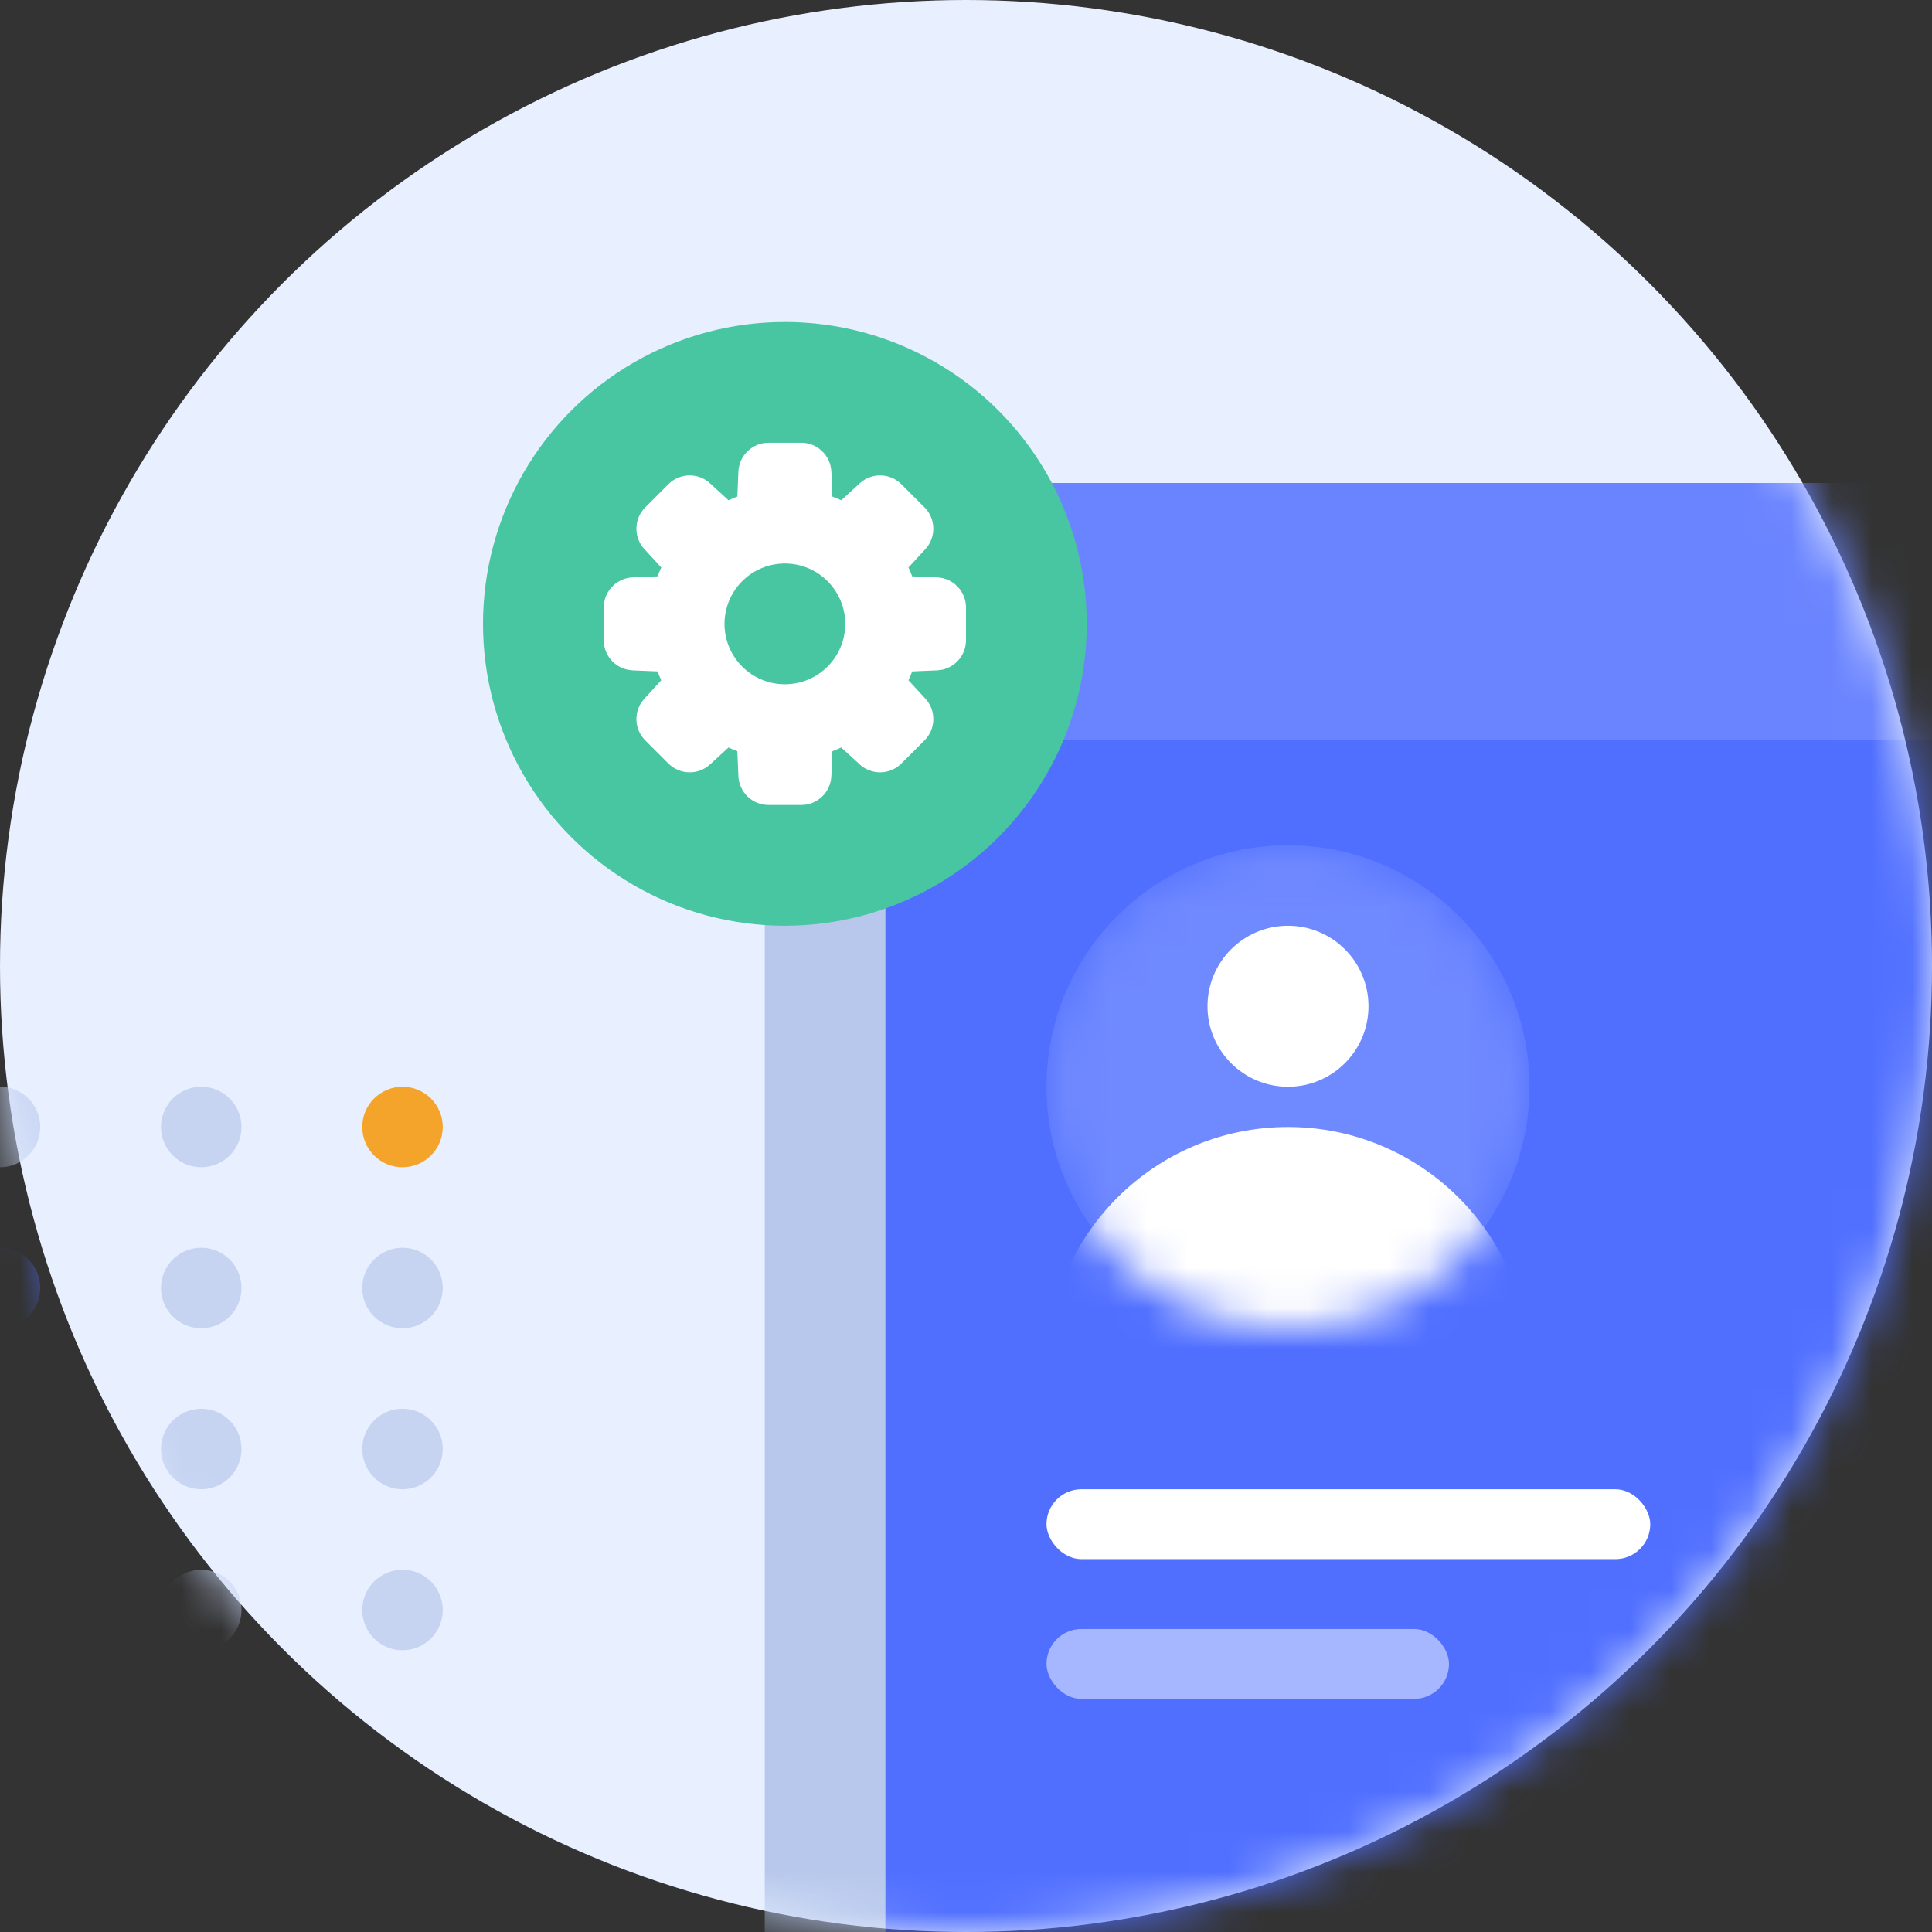 <svg width="48" height="48" viewBox="0 0 48 48" fill="none" xmlns="http://www.w3.org/2000/svg">
<rect x="0" y="0" width="48" height="48" fill="#333333" stroke="none"/>
<g clip-path="url(#clip0_987_708)">
<circle cx="24" cy="24" r="24" fill="#E8EFFF"/>
<mask id="mask0_987_708" style="mask-type:alpha" maskUnits="userSpaceOnUse" x="0" y="0" width="48" height="48">
<circle cx="24" cy="24" r="24" fill="#E8EFFF"/>
</mask>
<g mask="url(#mask0_987_708)">
<circle cx="5" cy="40" r="1" transform="rotate(-90 5 40)" fill="#C6D4F2"/>
<circle cx="-4.37114e-08" cy="40" r="1" transform="rotate(-90 -4.37114e-08 40)" fill="#C6D4F2"/>
<circle cx="10" cy="40" r="1" transform="rotate(-90 10 40)" fill="#C6D4F2"/>
<circle cx="5" cy="36" r="1" transform="rotate(-90 5 36)" fill="#C6D4F2"/>
<circle cx="-4.37114e-08" cy="36" r="1" transform="rotate(-90 -4.37114e-08 36)" fill="#C6D4F2"/>
<circle cx="10" cy="36" r="1" transform="rotate(-90 10 36)" fill="#C6D4F2"/>
<circle cx="5" cy="32" r="1" transform="rotate(-90 5 32)" fill="#C6D4F2"/>
<circle cx="-4.37114e-08" cy="32" r="1" transform="rotate(-90 -4.37114e-08 32)" fill="#506FFF"/>
<circle cx="10" cy="32" r="1" transform="rotate(-90 10 32)" fill="#C6D4F2"/>
<circle cx="5" cy="28" r="1" transform="rotate(-90 5 28)" fill="#C6D4F2"/>
<circle cx="-4.37114e-08" cy="28" r="1" transform="rotate(-90 -4.37114e-08 28)" fill="#C6D4F2"/>
<circle cx="10" cy="28" r="1" transform="rotate(-90 10 28)" fill="#F4A42B"/>
<rect x="19" y="14" width="28" height="41" rx="5" fill="#B7C8EC"/>
<rect x="22" y="12" width="34" height="42.5" rx="3" fill="#6A84FF"/>
<rect x="22" y="18.375" width="34" height="42.5" fill="#506FFF"/>
<mask id="mask1_987_708" style="mask-type:alpha" maskUnits="userSpaceOnUse" x="26" y="21" width="12" height="12">
<circle cx="32" cy="27" r="6" fill="#F65D6D"/>
</mask>
<g mask="url(#mask1_987_708)">
<circle cx="32" cy="27" r="6" fill="#6F89FF"/>
<circle cx="32" cy="25" r="2" fill="white"/>
<circle cx="32" cy="34" r="6" fill="white"/>
</g>
<rect x="26" y="37" width="15" height="1.736" rx="0.868" fill="white"/>
<rect x="26" y="40.472" width="10" height="1.736" rx="0.868" fill="#A7B7FF"/>
<circle cx="19.5" cy="15.5" r="7.5" fill="#48C5A1"/>
<g clip-path="url(#clip1_987_708)">
<path fill-rule="evenodd" clip-rule="evenodd" d="M19.906 20C20.308 20 20.638 19.683 20.655 19.281L20.681 18.663C20.756 18.635 20.829 18.604 20.901 18.571L21.357 18.99C21.653 19.263 22.111 19.253 22.395 18.969L22.969 18.395C23.253 18.111 23.263 17.653 22.99 17.357L22.571 16.901C22.604 16.829 22.635 16.756 22.663 16.681L23.281 16.655C23.683 16.638 24 16.308 24 15.906V15.094C24 14.692 23.683 14.362 23.281 14.345L22.663 14.319C22.635 14.244 22.604 14.171 22.571 14.099L22.99 13.643C23.263 13.347 23.253 12.889 22.969 12.605L22.395 12.031C22.111 11.747 21.653 11.737 21.357 12.01L20.901 12.429C20.829 12.396 20.756 12.365 20.681 12.337L20.655 11.719C20.638 11.317 20.308 11 19.906 11H19.094C18.692 11 18.362 11.317 18.345 11.719L18.319 12.337C18.244 12.365 18.171 12.396 18.099 12.429L17.643 12.01C17.347 11.737 16.889 11.747 16.605 12.031L16.031 12.605C15.747 12.889 15.737 13.347 16.01 13.643L16.429 14.099C16.396 14.171 16.365 14.244 16.337 14.319L15.719 14.345C15.317 14.362 15 14.692 15 15.094V15.906C15 16.308 15.317 16.638 15.719 16.655L16.337 16.681C16.365 16.756 16.396 16.829 16.429 16.901L16.01 17.357C15.737 17.653 15.747 18.111 16.031 18.395L16.605 18.969C16.889 19.253 17.347 19.263 17.643 18.99L18.099 18.571C18.171 18.604 18.244 18.635 18.319 18.663L18.345 19.281C18.362 19.683 18.692 20 19.094 20H19.906ZM19.5 17C20.328 17 21 16.328 21 15.5C21 14.672 20.328 14 19.5 14C18.672 14 18 14.672 18 15.5C18 16.328 18.672 17 19.5 17Z" fill="white"/>
</g>
</g>
</g>
<defs>
<clipPath id="clip0_987_708">
<rect width="48" height="48" fill="white"/>
</clipPath>
<clipPath id="clip1_987_708">
<rect width="9" height="9" fill="white" transform="translate(15 11)"/>
</clipPath>
</defs>
</svg>
